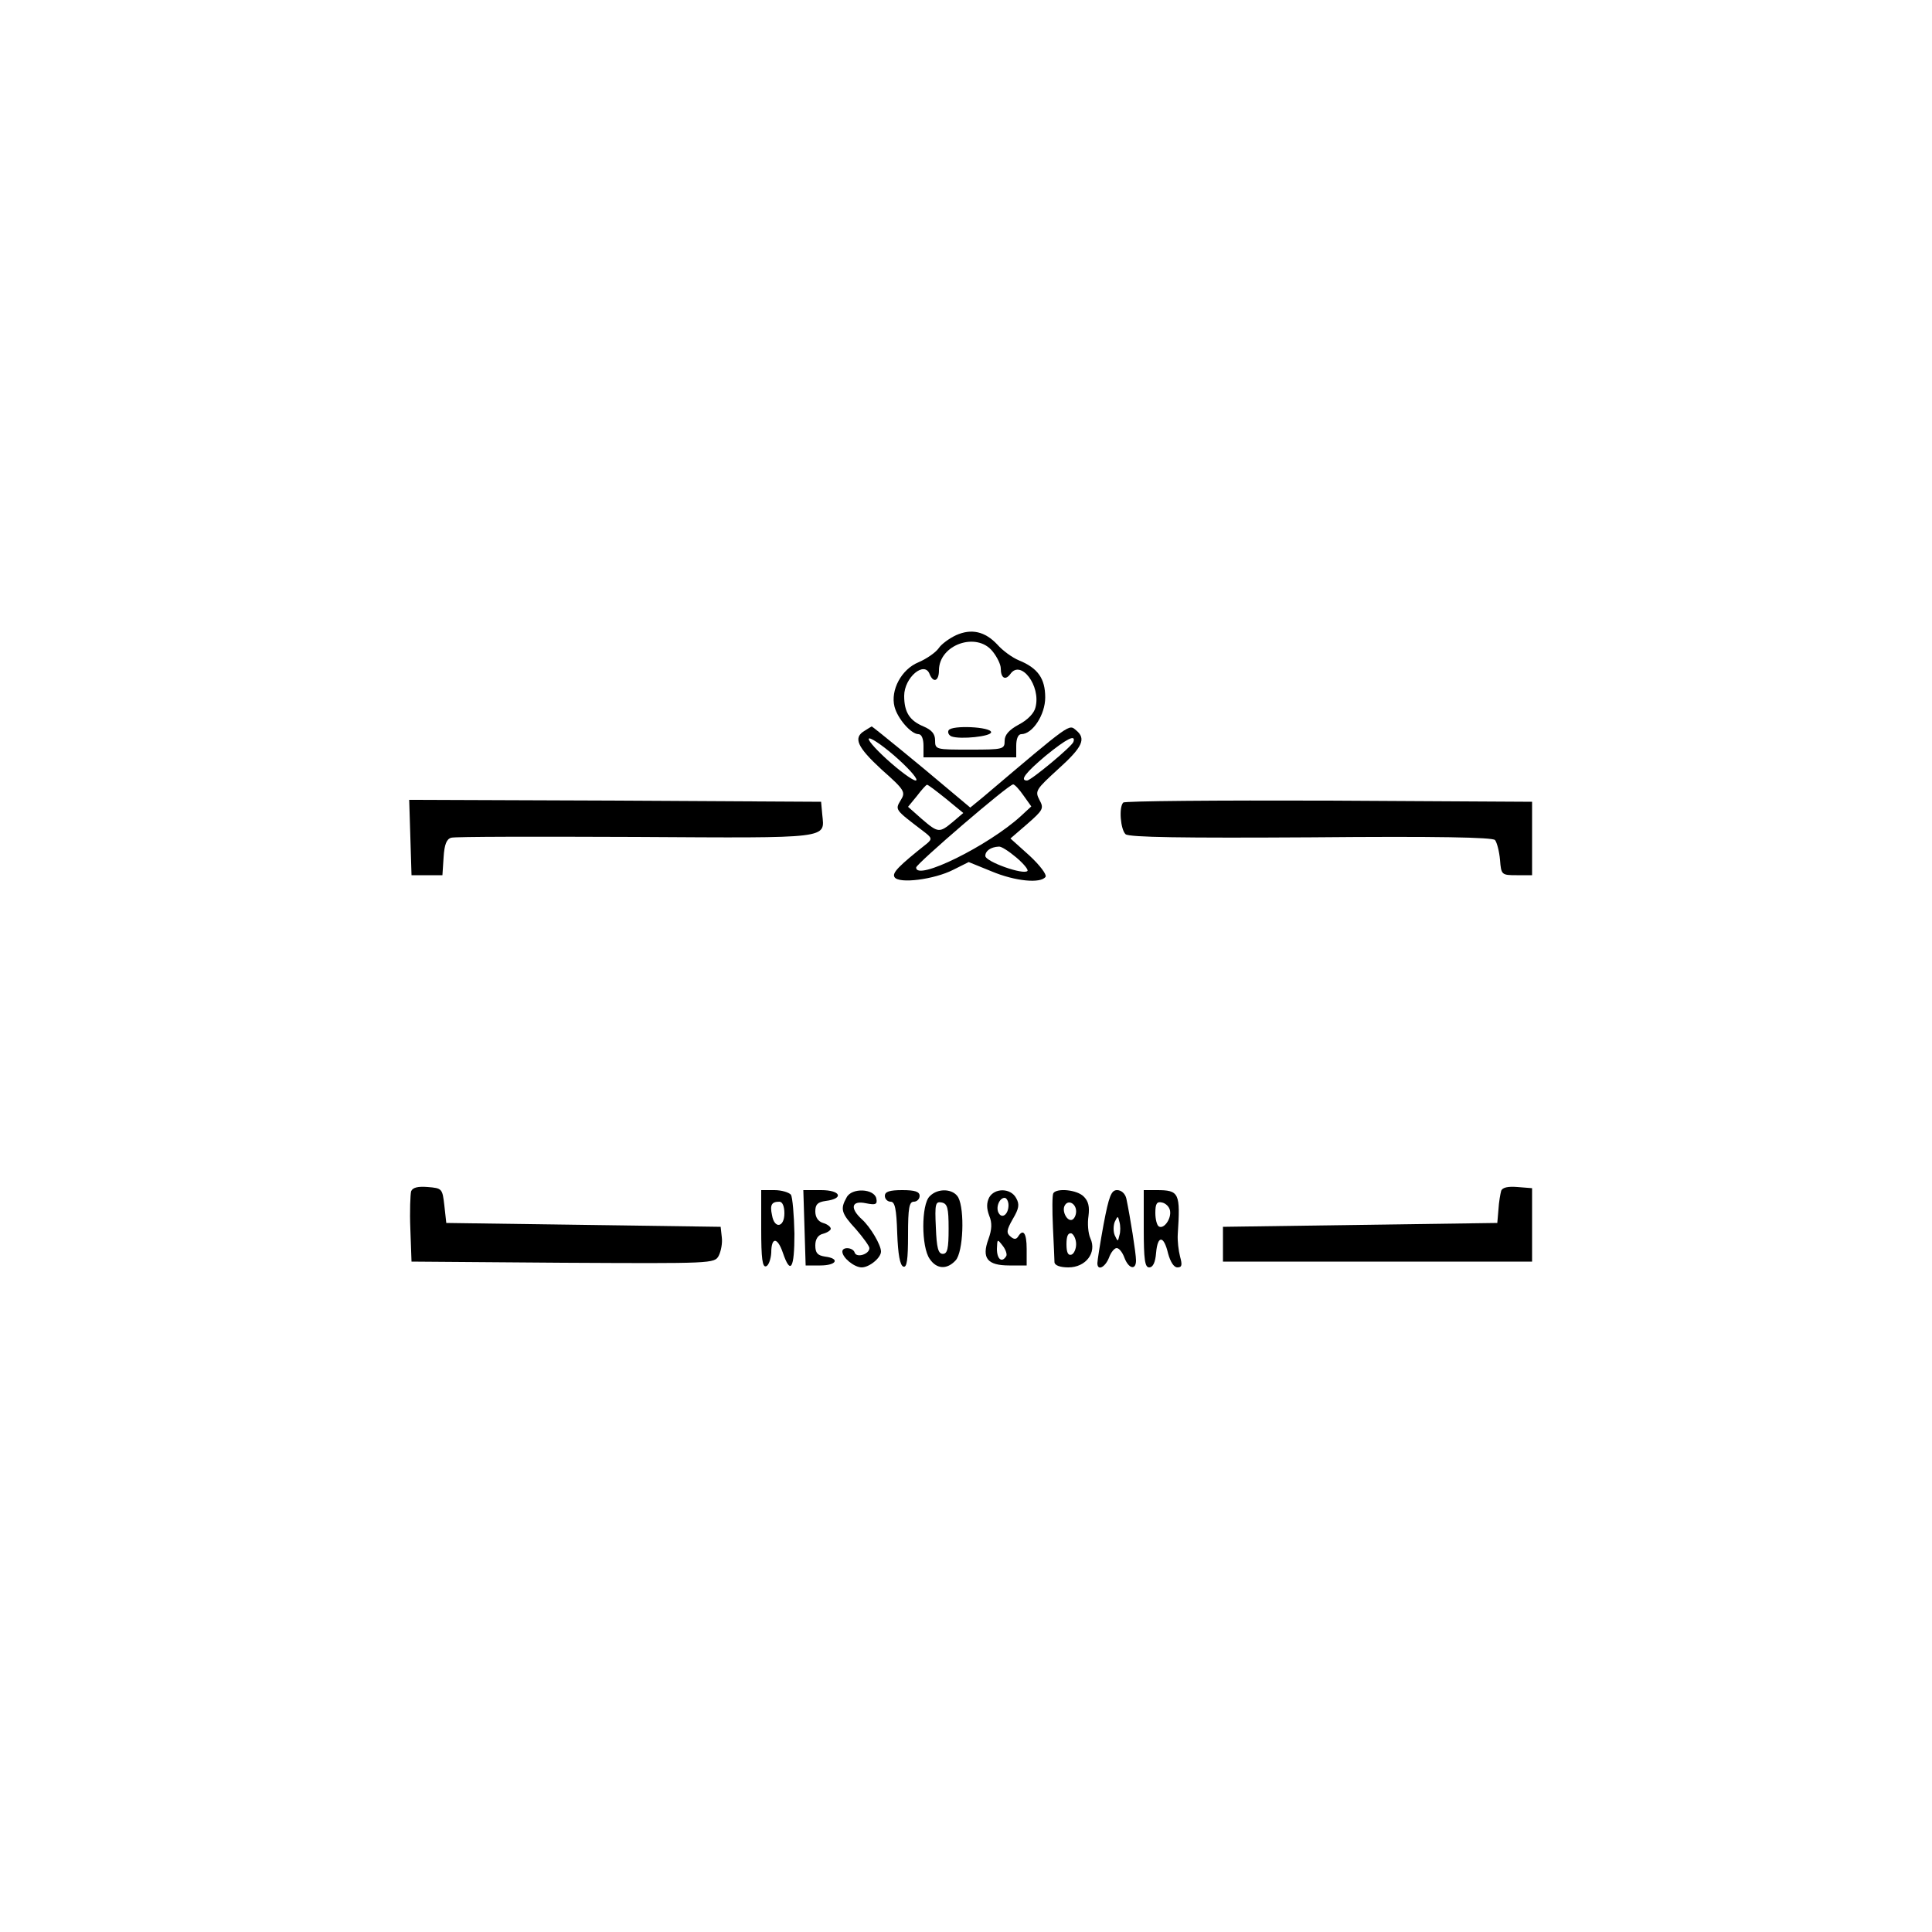 <?xml version="1.0" standalone="no"?>
<!DOCTYPE svg PUBLIC "-//W3C//DTD SVG 20010904//EN"
 "http://www.w3.org/TR/2001/REC-SVG-20010904/DTD/svg10.dtd">
<svg version="1.0" xmlns="http://www.w3.org/2000/svg"
 width="500pt" height="500pt" viewBox="0 0 500 500"
 preserveAspectRatio="xMidYMid meet">

<g transform="translate(0,500) scale(0.1,-0.1)"
fill="#000000" stroke="none">
<path d="M2474 3356 c-17 -8 -38 -23 -45 -34 -8 -11 -31 -27 -52 -36 -44 -18
-73 -72 -62 -115 8 -31 43 -71 62 -71 8 0 13 -12 13 -30 l0 -30 120 0 120 0 0
30 c0 18 5 30 13 30 29 0 62 50 62 95 0 49 -19 76 -68 96 -17 7 -42 25 -56 41
-32 34 -67 42 -107 24z m95 -42 c12 -15 21 -34 21 -44 0 -25 12 -32 25 -14 27
38 79 -31 65 -86 -3 -15 -20 -33 -43 -45 -26 -14 -37 -27 -37 -42 0 -22 -3
-23 -90 -23 -88 0 -90 0 -90 24 0 17 -9 27 -30 36 -36 15 -50 37 -50 79 0 48
53 92 66 56 10 -24 24 -17 24 10 0 67 98 101 139 49z"/>
<path d="M2455 3110 c-3 -5 0 -13 8 -16 23 -8 102 0 102 11 0 14 -102 19 -110
5z"/>
<path d="M2238 3109 c-31 -18 -20 -42 44 -101 60 -53 62 -58 49 -79 -15 -25
-15 -24 57 -79 24 -18 25 -21 11 -33 -73 -58 -91 -76 -84 -87 11 -18 103 -6
152 19 l40 20 59 -24 c62 -26 128 -32 140 -14 3 6 -15 30 -42 55 l-49 44 44
38 c41 36 43 40 31 62 -12 23 -9 27 49 80 62 56 73 78 46 100 -19 16 -11 22
-241 -173 l-33 -27 -62 52 c-67 57 -191 158 -193 158 0 0 -9 -5 -18 -11z m87
-74 c33 -30 53 -54 45 -55 -8 0 -42 25 -75 55 -33 30 -53 54 -45 54 8 0 42
-24 75 -54z m453 45 c-4 -12 -110 -100 -120 -100 -20 0 -3 21 48 64 54 44 79
57 72 36z m-330 -147 l45 -37 -27 -23 c-35 -29 -38 -29 -81 8 l-35 31 23 28
c12 16 24 29 26 29 2 1 24 -16 49 -36z m201 8 l20 -28 -27 -25 c-83 -76 -272
-170 -271 -133 1 10 238 214 251 215 4 0 16 -13 27 -29z m-19 -160 c19 -16 32
-32 29 -35 -10 -11 -109 24 -109 39 0 13 14 23 35 24 6 1 26 -12 45 -28z"/>
<path d="M1062 2833 l3 -98 40 0 40 0 3 46 c2 34 8 48 20 51 9 3 225 3 479 2
507 -3 487 -5 481 58 l-3 33 -533 3 -533 2 3 -97z"/>
<path d="M2907 2923 c-12 -12 -7 -70 6 -82 10 -8 148 -10 481 -8 327 3 469 0
475 -7 5 -6 11 -29 13 -51 3 -39 4 -40 43 -40 l40 0 0 95 0 95 -526 3 c-289 1
-529 -1 -532 -5z"/>
<path d="M1064 1917 c-2 -7 -4 -52 -2 -98 l3 -84 392 -3 c387 -2 392 -2 403
18 6 12 10 33 8 48 l-3 27 -355 5 -355 5 -5 45 c-5 44 -6 45 -43 48 -25 2 -39
-1 -43 -11z"/>
<path d="M3885 1918 c-2 -7 -6 -29 -7 -48 l-3 -35 -355 -5 -355 -5 0 -45 0
-45 400 0 400 0 0 95 0 95 -38 3 c-24 2 -39 -1 -42 -10z"/>
<path d="M1970 1819 c0 -76 3 -100 13 -96 6 2 12 18 13 35 0 41 16 41 30 0 20
-59 30 -41 30 49 -1 49 -5 94 -9 101 -5 6 -24 12 -43 12 l-34 0 0 -101z m60
41 c0 -37 -26 -41 -32 -5 -6 27 -1 35 19 35 8 0 13 -12 13 -30z"/>
<path d="M2082 1823 l3 -98 38 0 c42 0 52 18 12 23 -19 3 -25 9 -25 29 0 16 7
27 20 30 11 3 20 9 20 13 0 5 -9 12 -20 15 -13 4 -20 15 -20 30 0 18 6 24 27
27 48 6 39 28 -12 28 l-46 0 3 -97z"/>
<path d="M2191 1901 c-17 -30 -14 -41 24 -82 19 -22 35 -44 35 -49 0 -16 -33
-26 -38 -12 -4 14 -32 16 -32 3 0 -16 31 -41 50 -41 20 0 50 25 50 41 0 17
-27 63 -49 83 -32 29 -28 50 10 42 25 -5 30 -3 27 12 -5 26 -64 29 -77 3z"/>
<path d="M2290 1905 c0 -8 7 -15 15 -15 11 0 15 -18 17 -82 2 -54 7 -83 16
-86 9 -3 12 18 12 82 0 70 3 86 15 86 8 0 15 7 15 15 0 11 -12 15 -45 15 -33
0 -45 -4 -45 -15z"/>
<path d="M2406 1904 c-22 -21 -22 -131 0 -162 18 -27 45 -28 67 -4 20 21 24
131 7 163 -13 23 -53 25 -74 3z m49 -84 c0 -51 -3 -65 -15 -65 -12 0 -16 16
-18 68 -3 62 -1 68 15 65 15 -3 18 -14 18 -68z"/>
<path d="M2560 1901 c-7 -14 -7 -28 0 -47 8 -19 7 -36 -2 -61 -18 -49 -3 -68
54 -68 l45 0 0 43 c0 41 -9 53 -22 32 -5 -8 -11 -8 -20 0 -11 9 -10 17 6 45
16 27 18 38 9 54 -14 27 -56 27 -70 2z m50 -20 c0 -23 -16 -36 -25 -21 -9 14
1 40 15 40 5 0 10 -9 10 -19z m-6 -132 c-11 -18 -24 -8 -24 19 1 26 1 26 15 8
8 -10 12 -23 9 -27z"/>
<path d="M2726 1912 c-3 -5 -3 -44 -1 -88 2 -43 4 -85 4 -91 1 -8 15 -13 36
-13 45 0 74 38 57 75 -6 13 -8 39 -5 58 3 24 0 38 -12 50 -17 18 -70 23 -79 9z
m59 -47 c0 -10 -5 -20 -11 -22 -13 -4 -27 24 -18 38 9 15 29 4 29 -16z m0 -85
c0 -13 -6 -25 -12 -27 -9 -3 -13 6 -13 27 0 21 4 30 13 28 6 -3 12 -15 12 -28z"/>
<path d="M2856 1831 c-9 -49 -16 -94 -16 -100 0 -21 20 -11 30 14 5 14 14 25
20 25 6 0 15 -11 20 -25 11 -29 30 -33 30 -7 0 18 -15 112 -25 160 -3 13 -13
22 -24 22 -15 0 -21 -15 -35 -89z m41 -28 c-4 -17 -4 -17 -12 0 -4 9 -4 25 0
35 8 16 8 16 12 0 3 -10 3 -26 0 -35z"/>
<path d="M2960 1820 c0 -80 3 -100 14 -100 10 0 16 13 18 38 4 46 20 45 31 -2
6 -22 15 -36 24 -36 12 0 13 6 7 28 -4 15 -7 41 -6 57 7 108 4 115 -55 115
l-33 0 0 -100z m68 47 c4 -21 -16 -49 -29 -41 -5 3 -9 19 -9 35 0 24 4 30 17
27 10 -2 19 -11 21 -21z"/>
</g>
</svg>
